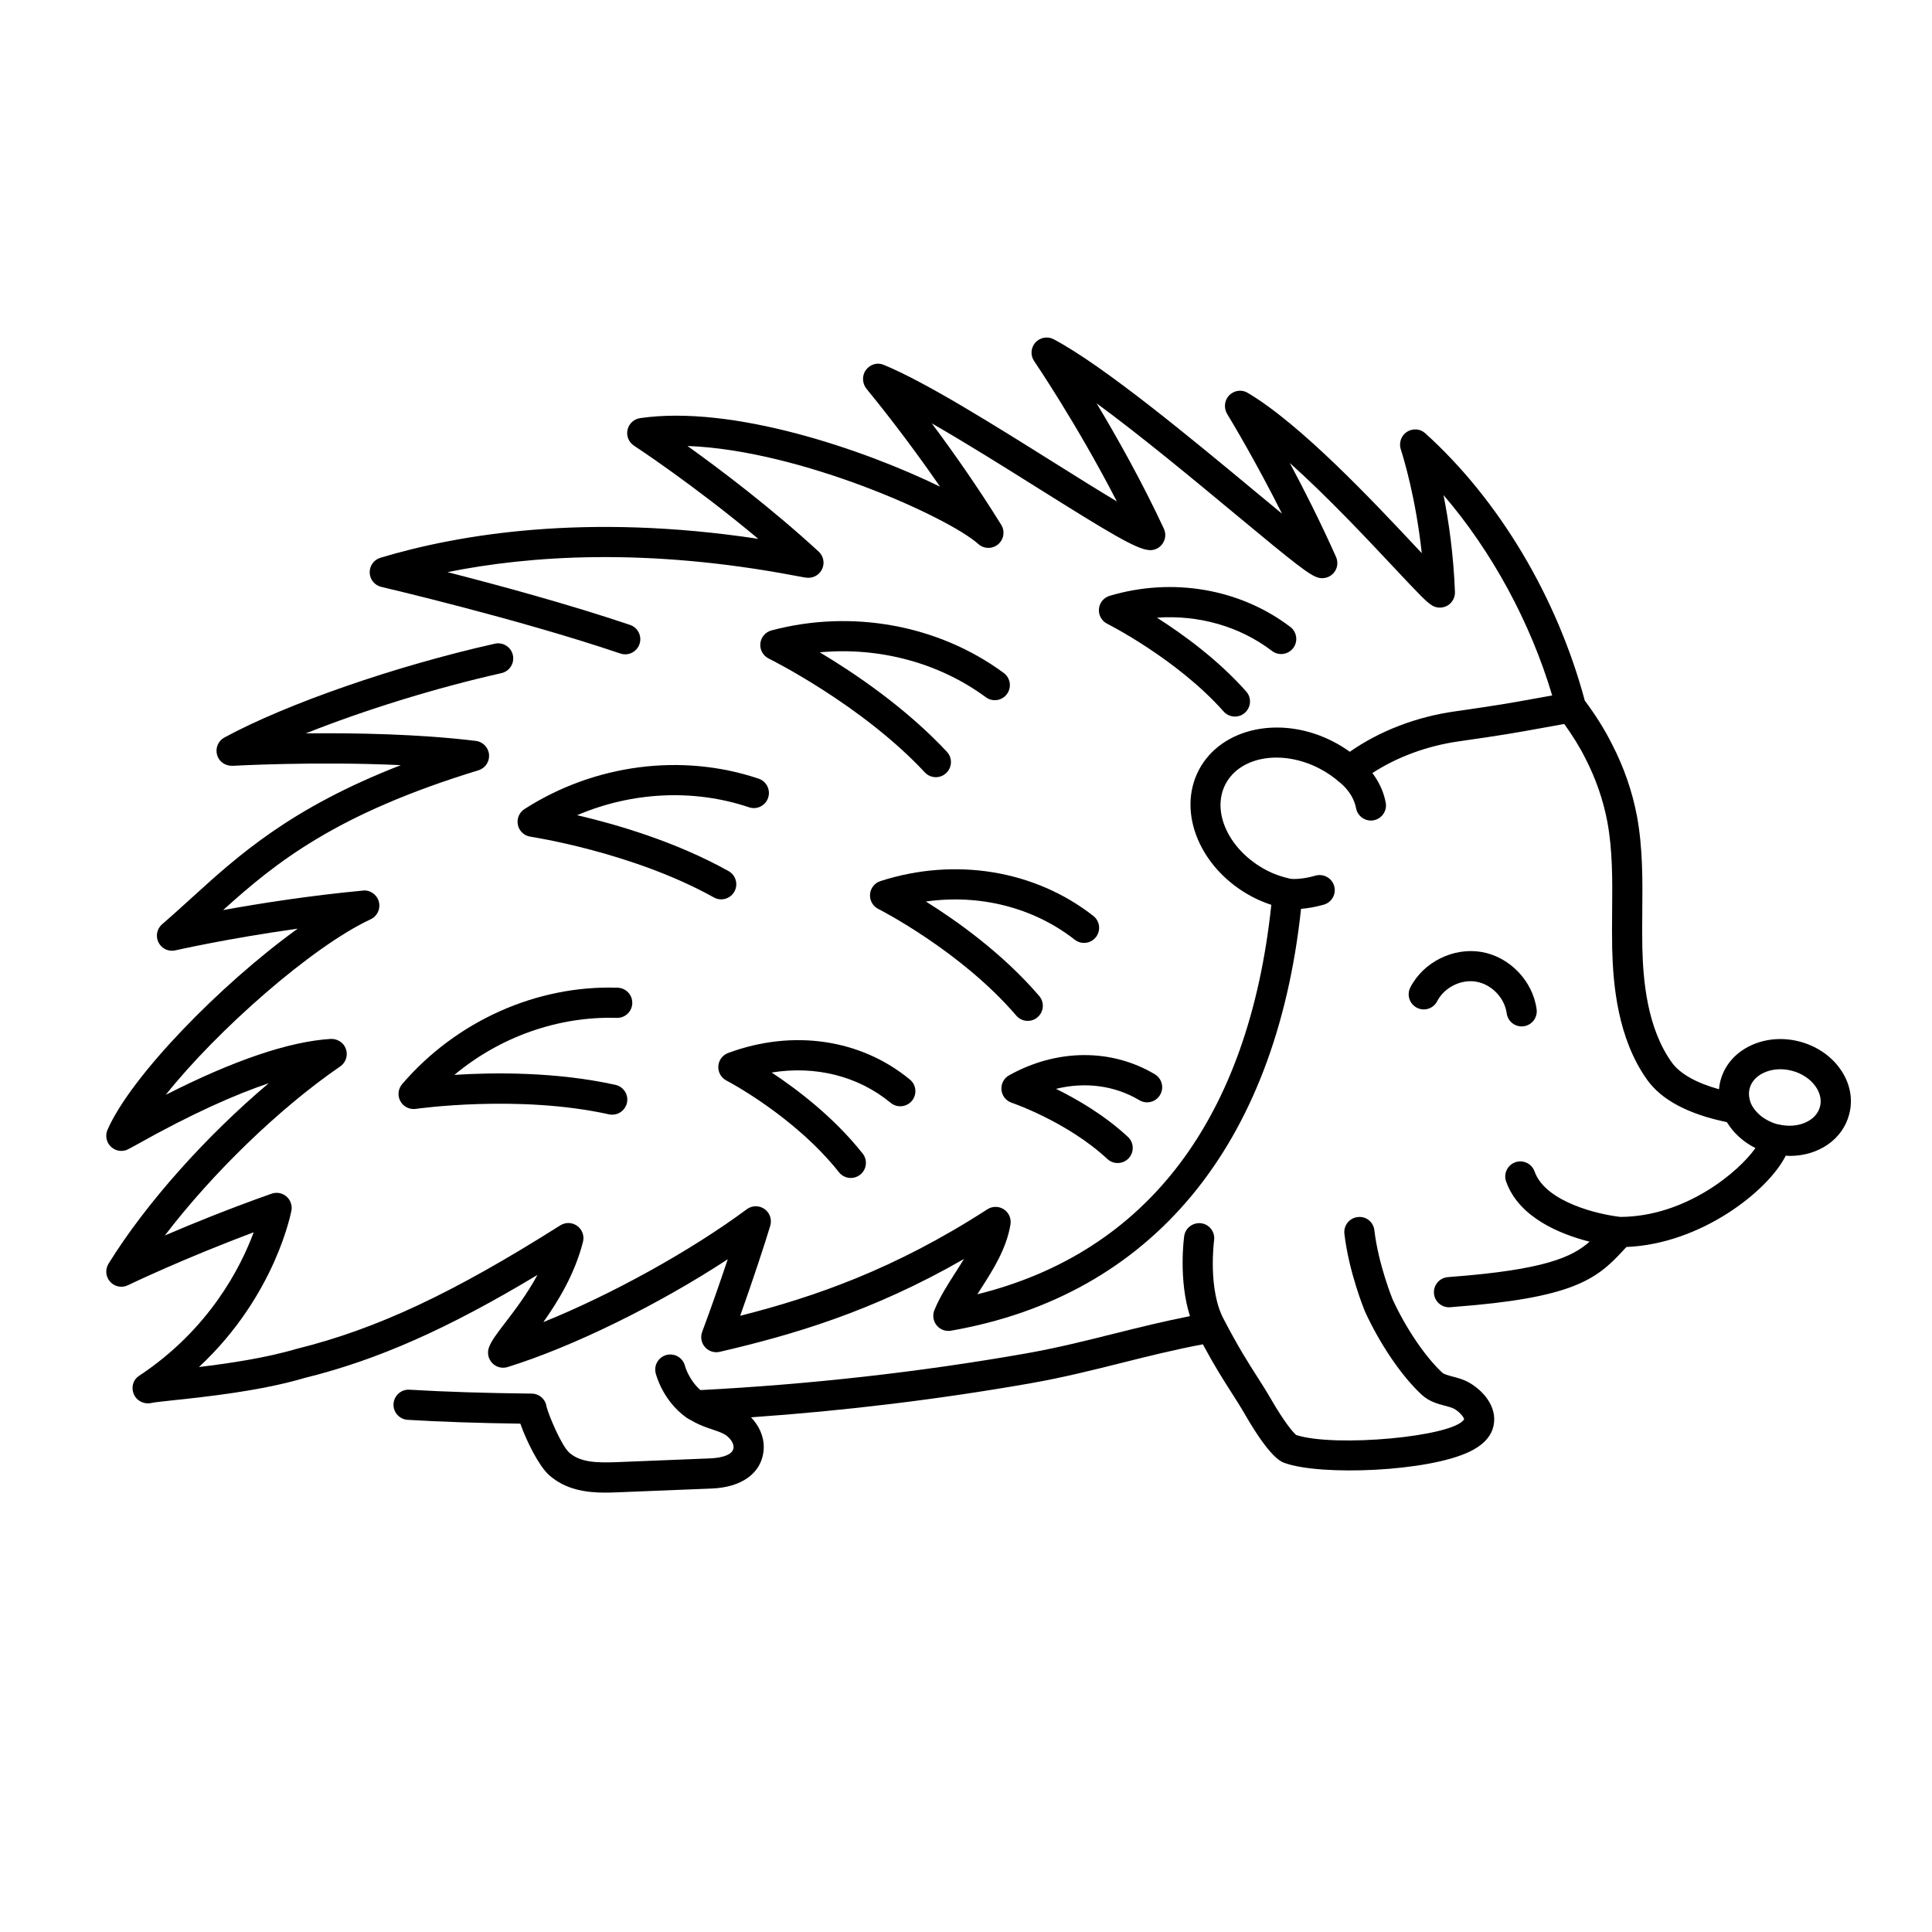 <svg enable-background="new 0 0 128 128" viewBox="0 0 128 128" xmlns="http://www.w3.org/2000/svg"><g id="Crocodile"/><g id="Kangaroo"/><g id="Flamingo"/><g id="Eagle"/><g id="Tapir"/><g id="Pangolin"/><g id="Hedgehog"><g><path d="m121.896 70.79c-.626-.867-1.579-1.503-2.686-1.789-1.106-.285-2.25-.189-3.218.267-1.032.487-1.746 1.319-2.01 2.341-.048.182-.078.368-.095.556-1.517-.423-2.595-1.029-3.133-1.785-1.633-2.288-1.893-5.43-1.945-7.59-.017-.799-.01-1.6-.003-2.4.019-2.07.037-4.211-.354-6.325-.312-1.642-.868-3.244-1.647-4.751-.486-.973-1.082-1.922-1.808-2.896-1.84-6.857-5.683-13.306-10.577-17.718-.336-.304-.83-.33-1.21-.087-.38.246-.544.728-.404 1.158.188.582.994 3.224 1.39 6.879-.118-.127-.238-.254-.357-.382-2.862-3.052-7.653-8.159-11.189-10.248-.396-.233-.892-.154-1.212.172-.322.326-.373.844-.135 1.235.372.612 1.92 3.196 3.635 6.608-.567-.468-1.169-.967-1.765-1.462-4.239-3.519-10.045-8.339-13.364-10.096-.404-.214-.906-.124-1.214.218-.307.343-.339.852-.079 1.23.032.048 2.822 4.142 5.476 9.293-1.253-.747-2.795-1.714-4.162-2.571-4.009-2.514-8.554-5.363-11.301-6.482-.424-.174-.895-.015-1.165.354-.271.368-.24.896.051 1.249.691.84 2.669 3.292 4.866 6.474-5.123-2.492-13.773-5.427-19.873-4.54-.412.06-.743.368-.833.774s.082.825.431 1.053c.047.03 3.95 2.587 8.231 6.17-11.38-1.721-19.819-.312-25.033 1.254-.434.131-.726.537-.711.989.014.453.331.84.772.942.089.021 9.014 2.106 15.836 4.413.523.18 1.091-.104 1.268-.627s-.104-1.091-.627-1.268c-4.05-1.369-8.82-2.659-12.097-3.497 5.481-1.105 13.209-1.624 23.029.237.558.105.726.138.887.138.412 0 .782-.253.932-.637s.049-.821-.255-1.1c-3.161-2.904-6.501-5.427-8.689-6.995 7.496.272 17.313 4.736 19.265 6.494.368.333.928.343 1.31.024.383-.319.472-.871.21-1.294-1.578-2.548-3.232-4.889-4.602-6.725 2.249 1.29 4.805 2.894 7.036 4.292 4.746 2.977 6.483 4.025 7.342 4.105.366.036.704-.127.91-.42s.24-.674.089-.999c-1.461-3.135-3.124-6.086-4.456-8.304 2.945 2.159 6.442 5.062 9.244 7.388 3.919 3.254 4.894 4.029 5.467 4.17.371.086.762-.038 1.006-.331.245-.293.301-.699.146-1.048-1.037-2.325-2.122-4.468-3.064-6.227 2.508 2.243 5.116 5.025 6.931 6.959 1.625 1.732 2.156 2.29 2.519 2.495.314.179.702.172 1.013-.016.31-.189.492-.53.479-.893-.095-2.493-.414-4.691-.757-6.416 3.183 3.698 5.756 8.417 7.199 13.274l-1.109.199c-1.734.314-2.384.433-5.3.851-2.58.359-5.034 1.303-6.999 2.682-.333-.241-.686-.459-1.054-.652-3.445-1.806-7.461-.975-8.947 1.858-1.484 2.832.114 6.607 3.563 8.415.39.204.8.376 1.238.518-1.495 14.137-8.207 23.009-19.475 25.802.077-.121.155-.243.234-.367.795-1.24 1.695-2.646 1.96-4.263.063-.391-.109-.781-.44-.998-.331-.216-.759-.216-1.09-.003-6.15 3.98-11.503 5.821-16.378 7.057.852-2.39 1.667-4.874 1.994-5.973.122-.413-.033-.857-.386-1.104-.353-.246-.823-.241-1.169.017-3.749 2.782-9.01 5.674-13.481 7.479.973-1.366 2.087-3.191 2.627-5.319.101-.397-.051-.815-.383-1.056s-.777-.254-1.121-.035c-7.114 4.499-12.157 6.864-17.449 8.176-2.067.61-4.514.972-6.488 1.208 5.126-4.776 6.13-10.374 6.137-10.436.035-.341-.106-.677-.376-.889-.271-.214-.631-.271-.952-.158-2.772.979-5.235 1.98-7.07 2.769 3.142-4.113 7.57-8.422 11.619-11.201.37-.254.525-.725.379-1.149-.146-.426-.557-.69-1.007-.673-2.757.17-6.425 1.414-10.931 3.704 3.391-4.267 9.699-9.829 13.573-11.629.442-.205.672-.698.544-1.169-.126-.469-.583-.793-1.059-.733-3.573.336-6.888.861-9.258 1.291 3.495-3.152 7.464-6.374 16.914-9.26.452-.138.745-.573.704-1.043-.041-.471-.406-.849-.875-.905-3.769-.461-8.045-.534-11.262-.499 3.825-1.526 8.592-3.012 12.959-3.991.539-.121.878-.655.757-1.194-.121-.538-.654-.878-1.194-.757-6.582 1.476-13.783 3.974-17.918 6.215-.412.223-.613.702-.485 1.152.128.449.53.733 1.02.725.069-.004 5.507-.309 11.154-.045-7.319 2.847-10.772 5.986-13.876 8.809-.643.584-1.277 1.162-1.938 1.73-.349.3-.447.799-.24 1.209.208.41.667.629 1.116.523.044-.01 3.468-.789 8.105-1.438-5.126 3.7-11.052 9.782-12.599 13.324-.16.365-.087.791.185 1.082.271.292.692.395 1.066.261.047-.017.267-.126.619-.324 3.749-2.107 6.626-3.367 8.809-4.102-4.147 3.501-8.14 7.958-10.613 11.957-.234.378-.19.865.107 1.195.298.331.779.426 1.178.231.164-.079 3.657-1.756 8.332-3.506-.852 2.301-2.938 6.432-7.599 9.512-.406.269-.533.782-.337 1.229.162.368.542.591.936.591.082 0 .166-.01.248-.03.156-.039.825-.11 1.472-.18 2.147-.229 5.741-.611 8.664-1.475 4.808-1.19 9.415-3.217 15.418-6.824-.69 1.275-1.514 2.352-2.142 3.172-.557.727-.924 1.207-1.078 1.647-.124.356-.037.753.225 1.024s.657.373 1.016.261c4.357-1.353 10.01-4.144 14.585-7.142-.5 1.495-1.115 3.263-1.694 4.809-.129.345-.059.733.186 1.011.242.276.619.397.978.313 4.842-1.126 10.125-2.669 16.179-6.15-.182.301-.373.599-.562.894-.514.802-1.045 1.63-1.396 2.494-.137.337-.08.722.148 1.005.229.282.588.42.95.357 13.292-2.314 21.509-12.237 23.194-27.95.407-.032.913-.107 1.507-.276.531-.152.839-.705.688-1.236-.152-.532-.709-.834-1.236-.688-.975.28-1.583.221-1.665.21-.592-.133-1.109-.316-1.576-.561-2.472-1.296-3.692-3.86-2.72-5.715.973-1.856 3.777-2.311 6.247-1.016.473.248.91.548 1.3.893.012.011.028.015.041.025.011.009.016.022.027.03.009.007.838.64 1.032 1.67.09.48.51.815.981.815.062 0 .123-.006.186-.018.543-.102.9-.624.798-1.167-.155-.827-.521-1.479-.884-1.961 1.647-1.072 3.656-1.814 5.779-2.108 2.957-.424 3.616-.544 5.378-.863l1.556-.28c.537.753 1.007 1.494 1.386 2.252.697 1.347 1.19 2.766 1.465 4.213.356 1.92.339 3.872.32 5.938-.007.82-.014 1.642.003 2.463.06 2.428.365 5.971 2.316 8.706.952 1.338 2.734 2.279 5.283 2.807.441.729 1.108 1.327 1.892 1.716-1.056 1.524-4.589 4.543-8.943 4.562-1.389-.149-4.963-.958-5.691-3.012-.185-.521-.759-.792-1.276-.608-.521.185-.793.756-.608 1.276.852 2.404 3.618 3.501 5.528 3.985-1.137 1.017-2.992 1.864-9.13 2.327l-.281.025c-.55.056-.95.546-.895 1.096.053.516.487.899.994.899.033 0 .067-.002.102-.005l.234-.021c7.785-.586 9.413-1.789 11.169-3.701.081-.088.163-.178.248-.268 4.945-.198 9.394-3.72 10.557-6.049.09.005.182.015.271.015 1.886 0 3.508-1.084 3.938-2.776.263-1.02.043-2.092-.623-3.016zm-1.314 2.52c-.001.001-.001.003-.002.005-.241.953-1.464 1.486-2.728 1.183-.037-.009-.078-.016-.118-.021-.796-.22-1.461-.757-1.733-1.382-.135-.345-.163-.675-.082-.984.112-.438.441-.805.926-1.033.55-.26 1.21-.308 1.865-.14.654.17 1.21.532 1.562 1.022.313.433.422.912.31 1.35z"/><path d="m51.112 41.767c-.402.107-.696.453-.737.868s.18.812.555.995c.061.03 6.145 3.046 10.343 7.543.196.211.463.317.73.317.245 0 .489-.089.683-.27.403-.376.425-1.009.048-1.413-2.737-2.933-6.146-5.228-8.422-6.589 3.917-.364 7.885.678 11.003 2.976.442.328 1.071.234 1.397-.212.328-.444.233-1.07-.212-1.397-4.318-3.184-10.072-4.235-15.388-2.818z"/><path d="m58.333 58.374c-.387.124-.66.47-.691.874-.031.405.185.788.547.971.055.027 5.477 2.79 9.141 7.067.198.231.479.35.76.35.23 0 .462-.079.65-.24.42-.359.469-.991.109-1.41-2.414-2.818-5.463-4.982-7.507-6.258 3.558-.503 7.119.384 9.862 2.53.436.34 1.064.262 1.404-.172.34-.436.263-1.063-.172-1.404-3.883-3.036-9.158-3.899-14.103-2.308z"/><path d="m59.01 73.066c.426.35 1.056.289 1.408-.135.352-.426.291-1.057-.135-1.408-3.259-2.688-7.76-3.347-12.043-1.76-.371.138-.626.481-.65.877s.188.768.539.949c.045.022 4.503 2.351 7.455 6.076.198.249.49.379.785.379.217 0 .437-.07.62-.216.433-.344.506-.973.163-1.405-1.906-2.405-4.329-4.244-6.028-5.366 2.891-.47 5.729.228 7.886 2.009z"/><path d="m75.486 72.891c.475.283 1.088.127 1.371-.348.282-.475.127-1.088-.348-1.371-2.882-1.717-6.489-1.69-9.65.067-.346.192-.546.571-.51.966s.303.73.678.856c.036.012 3.677 1.253 6.339 3.725.192.179.437.268.681.268.269 0 .536-.107.732-.319.376-.405.353-1.037-.052-1.413-1.553-1.441-3.362-2.495-4.763-3.182 1.92-.476 3.88-.228 5.522.751z"/><path d="m84.275 43.128c.442.335 1.067.248 1.402-.189.334-.439.249-1.067-.189-1.402-3.325-2.532-7.801-3.305-11.97-2.062-.394.117-.675.463-.711.871-.035.409.183.799.55.981.046.023 4.613 2.327 7.712 5.811.197.223.472.336.747.336.236 0 .474-.083.664-.253.413-.367.45-.999.083-1.411-1.883-2.118-4.203-3.8-5.914-4.888 2.751-.195 5.477.567 7.626 2.206z"/><path d="m34.749 53.602c-.351.226-.525.645-.438 1.052.088.408.419.718.831.779.067.01 6.792 1.031 12.152 4.025.154.086.321.127.486.127.351 0 .69-.185.874-.513.27-.481.097-1.091-.386-1.36-3.502-1.956-7.449-3.102-10.032-3.703 3.62-1.547 7.717-1.761 11.387-.525.524.181 1.091-.105 1.267-.628.177-.523-.104-1.091-.628-1.267-5.083-1.715-10.882-.96-15.513 2.013z"/><path d="m26.643 71.826c-.271.316-.317.768-.116 1.133s.604.565 1.021.507c.067-.01 6.8-.966 12.796.362.072.016.146.023.217.023.459 0 .872-.317.976-.784.119-.539-.221-1.073-.761-1.192-3.918-.867-8.026-.831-10.672-.662 3.022-2.522 6.884-3.892 10.754-3.776.011.001.022.001.034.001.536 0 .98-.426.998-.967.019-.552-.414-1.015-.966-1.032-5.363-.183-10.701 2.209-14.281 6.387z"/><path d="m95.217 66.333c.471-.913 1.583-1.475 2.597-1.291 1.011.175 1.874 1.074 2.009 2.092.066.503.496.868.99.868.044 0 .088-.003.133-.009.547-.072.932-.575.859-1.123-.249-1.877-1.783-3.476-3.648-3.799-1.86-.32-3.85.661-4.717 2.346-.253.491-.061 1.094.431 1.347.489.256 1.094.061 1.346-.431z"/><path d="m97.325 91.596c-.374-.208-.752-.308-1.087-.396-.291-.077-.567-.15-.688-.263-1.122-1.038-2.417-2.955-3.285-4.847-.01-.023-.945-2.319-1.209-4.579-.064-.548-.539-.946-1.109-.877-.548.063-.941.561-.877 1.109.295 2.529 1.303 5.003 1.361 5.144 1 2.182 2.44 4.296 3.76 5.517.487.451 1.069.605 1.536.729.243.063.472.125.617.205.452.259.674.64.656.695-.681 1.152-8.569 1.879-11.13 1.037-.178-.151-.757-.808-1.654-2.36-.319-.552-.625-1.031-.951-1.542-.576-.901-1.229-1.924-2.142-3.678-.003-.005-.007-.008-.01-.013-.002-.004-.002-.008-.004-.012-1.11-1.993-.676-5.261-.672-5.293.075-.547-.306-1.052-.853-1.128-.545-.066-1.051.305-1.128.852-.019.136-.386 2.891.382 5.302-1.752.345-3.398.753-4.996 1.152-1.877.471-3.818.958-5.905 1.325-7.006 1.231-14.249 2.042-21.533 2.422-.765-.677-1.014-1.565-1.022-1.599-.131-.534-.669-.858-1.203-.734-.537.128-.869.667-.741 1.204.018.074.45 1.829 2.064 2.969.017.012.037.016.055.027.017.011.029.027.047.036l.123.065c.085.045.178.093.323.179.384.203.772.334 1.115.45.311.104.604.204.833.331.321.187.641.569.599.909-.073.584-1.187.673-1.526.687l-6.208.25c-1.289.046-2.417.032-3.156-.638-.526-.483-1.355-2.481-1.494-3.022-.024-.199-.107-.389-.243-.542-.188-.213-.456-.336-.739-.339-3.139-.035-5.713-.117-8.102-.258-.543-.039-1.024.389-1.057.939-.033.551.388 1.024.939 1.057 2.231.132 4.619.213 7.463.253.403 1.15 1.217 2.776 1.884 3.39 1.123 1.017 2.562 1.179 3.739 1.179.301 0 .585-.011.842-.021l6.21-.25c1.968-.077 3.251-.987 3.433-2.437.111-.892-.269-1.697-.822-2.281 6.267-.438 12.481-1.195 18.524-2.257 2.158-.38 4.134-.875 6.045-1.354 1.716-.43 3.483-.873 5.364-1.226.776 1.445 1.361 2.36 1.886 3.181.311.485.602.94.905 1.466 1.675 2.896 2.397 3.138 2.647 3.221 2.364.85 9.472.586 12.247-.761.804-.391 1.312-.89 1.509-1.481.43-1.275-.469-2.469-1.562-3.094z"/></g></g><g id="Komodo"/><g id="Ferret"/><g id="Hipotatamus"/><g id="Gorilla"/><g id="Koala"/><g id="Panda"/><g id="Rhinoceros"/><g id="Racoon"/><g id="Donkey"/><g id="Cow"/><g id="Goat"/><g id="Deer"/><g id="Jaguar"/><g id="Fox"/><g id="Tiger"/><g id="Heyna"/><g id="Polar_Bear"/><g id="Squirrel"/><g id="Monkey"/><g id="Giraffe"/><g id="Elephant"/><g id="Lion"/><g id="Horse"/></svg>